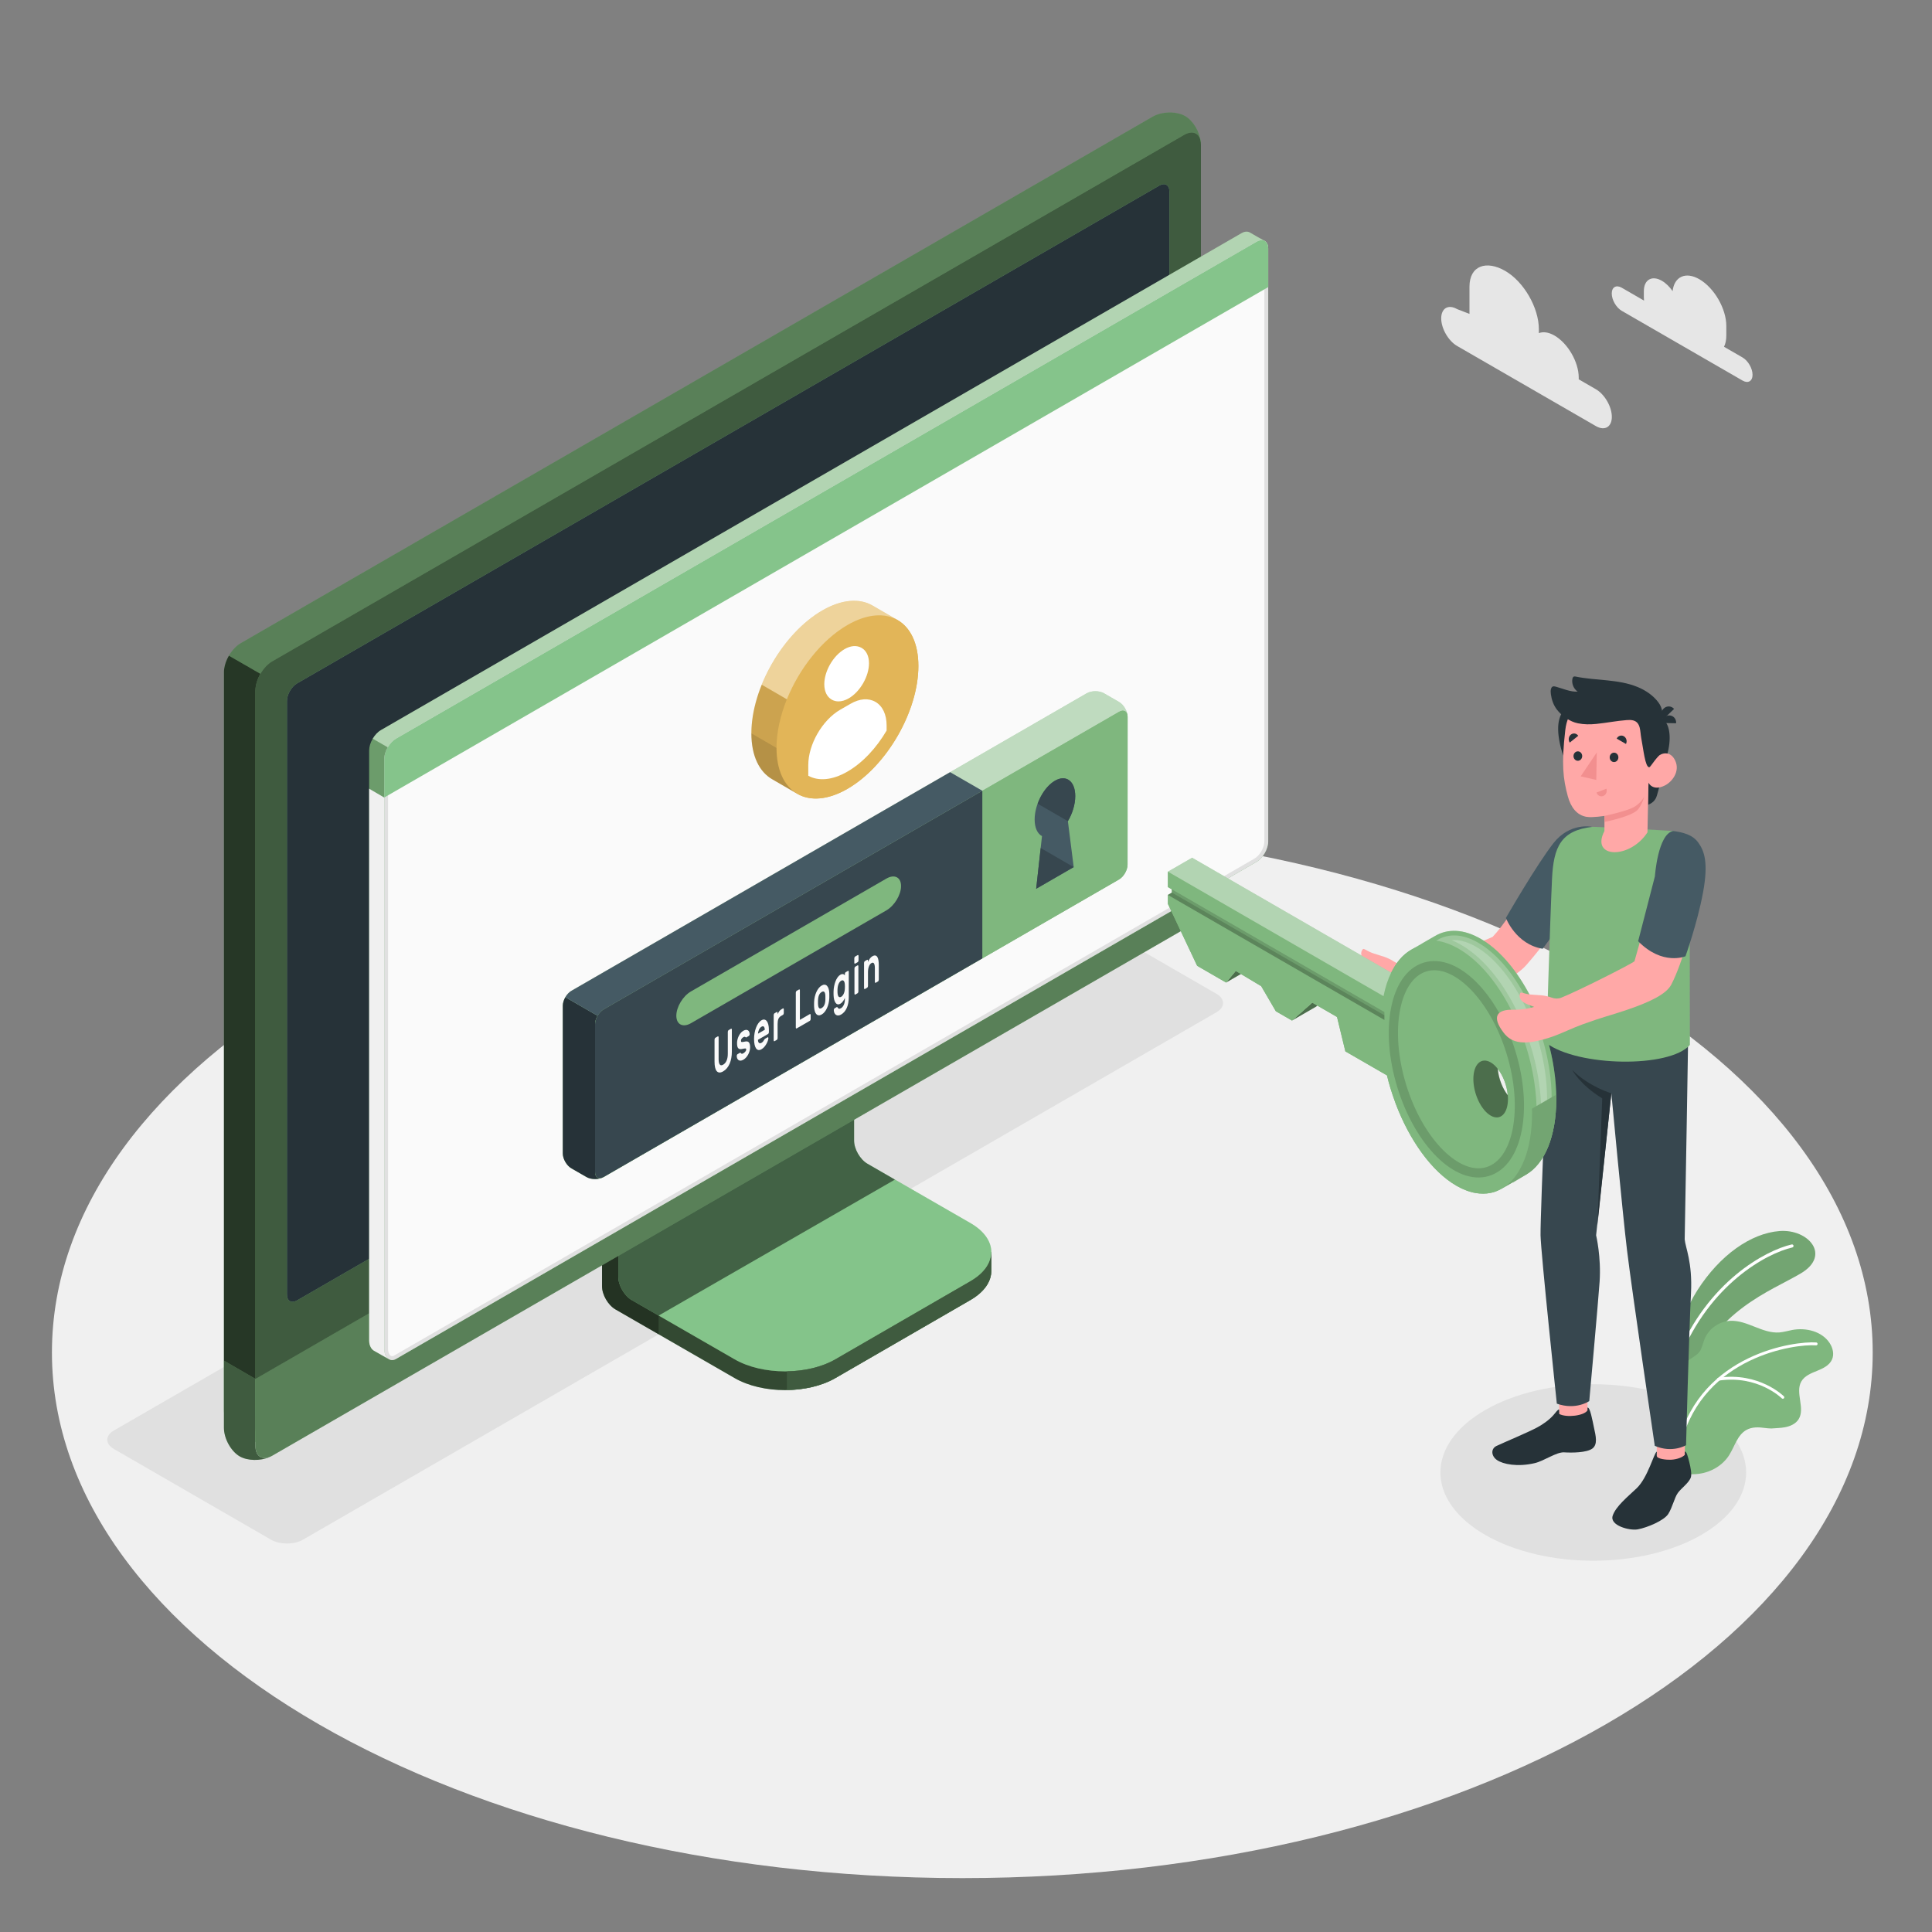<svg width="210" height="210" viewBox="0 0 210 210" fill="none" xmlns="http://www.w3.org/2000/svg">
<rect x="0" y="0" width="210" height="210" fill="#808080" stroke="none"/>
<path d="M104.6 204.142C159.252 204.142 203.555 178.563 203.555 147.01C203.555 115.457 159.252 89.878 104.6 89.878C49.949 89.878 5.645 115.457 5.645 147.01C5.645 178.563 49.949 204.142 104.6 204.142Z" fill="#F0F0F0"/>
<path d="M161.433 166.834C154.944 163.088 154.944 157.014 161.433 153.267C167.922 149.521 178.442 149.521 184.931 153.267C191.42 157.014 191.42 163.088 184.931 166.834C178.442 170.581 167.922 170.581 161.433 166.834Z" fill="#E0E0E0"/>
<path d="M29.45 167.354L12.381 157.499C11.419 156.943 11.419 156.043 12.381 155.487L111.665 98.166C112.627 97.61 114.187 97.61 115.149 98.166L132.219 108.02C133.181 108.576 133.181 109.477 132.219 110.032L32.935 167.354C31.973 167.91 30.412 167.91 29.45 167.354Z" fill="#E0E0E0"/>
<path d="M90.804 149.79L105.478 141.306C106.99 140.433 107.747 139.288 107.747 138.144C107.747 136.999 107.753 136.103 107.753 136.103L92.528 127.518C91.721 127.052 91.067 125.919 91.067 124.988V106.896L65.438 121.706L65.437 139.797C65.437 140.729 66.091 141.862 66.898 142.327L79.849 149.79C82.874 151.537 87.779 151.537 90.804 149.79Z" fill="#7FB77E"/>
<g opacity="0.6">
<path d="M90.804 149.79L105.478 141.306C106.99 140.433 107.747 139.288 107.747 138.144C107.747 136.999 107.753 136.103 107.753 136.103L92.528 127.518C91.721 127.052 91.067 125.919 91.067 124.988V106.896L65.438 121.706L65.437 139.797C65.437 140.729 66.091 141.862 66.898 142.327L79.849 149.79C82.874 151.537 87.779 151.537 90.804 149.79Z" fill="black"/>
</g>
<path opacity="0.3" d="M71.591 143.002V145.034L66.894 142.327C66.093 141.863 65.435 140.733 65.435 139.797V121.708L70.318 118.891C70.419 120.13 70.529 121.412 70.63 122.661L67.206 124.643V138.777C67.206 139.713 67.855 140.843 68.665 141.307L71.591 143.002Z" fill="black"/>
<path d="M67.205 138.78C67.205 139.711 67.859 140.844 68.666 141.31L79.847 147.75C82.872 149.497 87.778 149.498 90.803 147.752L105.484 139.268C108.51 137.522 108.51 134.691 105.485 132.944L94.296 126.499C93.49 126.033 92.836 124.901 92.836 123.969L92.835 109.833L67.205 124.643V138.78Z" fill="#7FB77E"/>
<path opacity="0.3" d="M67.205 138.78C67.205 139.711 67.859 140.844 68.666 141.31L79.847 147.75C82.872 149.497 87.778 149.498 90.803 147.752L105.484 139.268C108.51 137.522 108.51 134.691 105.485 132.944L94.296 126.499C93.49 126.033 92.836 124.901 92.836 123.969L92.835 109.833L67.205 124.643V138.78Z" fill="#92E3A9"/>
<path opacity="0.5" d="M97.271 128.219V128.217L94.296 126.499C93.489 126.033 92.835 124.9 92.835 123.969V109.833L67.205 124.643V138.78C67.205 139.711 67.859 140.844 68.665 141.31L71.589 142.998L97.271 128.219Z" fill="black"/>
<path d="M107.75 136.104C107.75 136.104 107.75 136.998 107.75 138.145C107.75 139.292 106.991 140.43 105.482 141.308L90.806 149.787C89.355 150.63 87.475 151.052 85.577 151.086V149.053C87.475 149.028 89.355 148.59 90.806 147.755L105.482 139.266C106.991 138.398 107.75 137.251 107.75 136.104Z" fill="#7FB77E"/>
<path opacity="0.5" d="M107.75 136.104C107.75 136.104 107.75 136.998 107.75 138.145C107.75 139.292 106.991 140.43 105.482 141.308L90.806 149.787C89.355 150.63 87.475 151.052 85.577 151.086V149.053C87.475 149.028 89.355 148.59 90.806 147.755L105.482 139.266C106.991 138.398 107.75 137.251 107.75 136.104Z" fill="black"/>
<path d="M26.053 156.351C26.999 156.897 28.584 156.867 29.592 156.285C42.193 149.01 116.112 106.334 128.711 99.06C129.719 98.478 130.536 97.062 130.536 95.898V15.714C130.536 14.55 129.769 13.163 128.823 12.617C127.878 12.071 126.293 12.1 125.285 12.682L26.168 69.907C25.159 70.49 24.342 71.906 24.342 73.07L24.34 153.254C24.34 154.418 25.107 155.804 26.053 156.351Z" fill="#7FB77E"/>
<path d="M29.592 156.283L128.71 99.058C129.719 98.476 130.536 97.06 130.536 95.896V15.712C130.536 14.548 129.719 14.075 128.71 14.658L29.593 71.883C28.585 72.465 27.767 73.881 27.767 75.045L27.766 155.229C27.766 156.393 28.584 156.865 29.592 156.283Z" fill="#7FB77E"/>
<path opacity="0.5" d="M29.592 156.283L128.71 99.058C129.719 98.476 130.536 97.06 130.536 95.896V15.712C130.536 14.548 129.719 14.075 128.71 14.658L29.593 71.883C28.585 72.465 27.767 73.881 27.767 75.045L27.766 155.229C27.766 156.393 28.584 156.865 29.592 156.283Z" fill="black"/>
<path d="M29.323 158.367C28.311 158.814 26.912 158.797 26.051 158.299C25.107 157.751 24.34 156.368 24.34 155.196V147.895L27.763 149.877V157.178C27.763 158.24 28.438 158.721 29.323 158.367Z" fill="#7FB77E"/>
<path opacity="0.5" d="M29.323 158.367C28.311 158.814 26.912 158.797 26.051 158.299C25.107 157.751 24.34 156.368 24.34 155.196V147.895L27.763 149.877V157.178C27.763 158.24 28.438 158.721 29.323 158.367Z" fill="black"/>
<path d="M27.763 149.877L27.766 157.175C27.766 158.339 28.584 158.811 29.592 158.229L128.71 101.005C129.719 100.422 130.536 99.007 130.536 97.842V90.528L27.763 149.877Z" fill="#7FB77E"/>
<path opacity="0.3" d="M27.766 149.861V157.175C27.766 158.339 28.584 158.811 29.592 158.229L128.71 101.005C129.719 100.422 130.536 99.007 130.536 97.842V90.528L27.766 149.861Z" fill="black"/>
<path d="M31.191 140.717L31.192 76.182C31.192 75.484 31.682 74.634 32.287 74.284L126.013 20.172C126.618 19.822 127.108 20.106 127.108 20.804L127.111 85.341C127.111 86.04 126.621 86.889 126.016 87.239L32.287 141.35C31.681 141.699 31.191 141.416 31.191 140.717Z" fill="#7FB77E"/>
<path d="M31.191 140.717L31.192 76.182C31.192 75.484 31.682 74.634 32.287 74.284L126.013 20.172C126.618 19.822 127.108 20.106 127.108 20.804L127.111 85.341C127.111 86.04 126.621 86.889 126.016 87.239L32.287 141.35C31.681 141.699 31.191 141.416 31.191 140.717Z" fill="#263238"/>
<path d="M79.15 122.525C78.204 123.071 77.437 124.4 77.437 125.492C77.437 126.585 78.204 127.027 79.15 126.481C80.097 125.934 80.864 124.606 80.864 123.514C80.863 122.422 80.096 121.979 79.15 122.525Z" fill="#7FB77E"/>
<path opacity="0.7" d="M28.303 73.239C27.974 73.812 27.772 74.461 27.763 75.043V149.877L24.34 147.895L24.342 73.07C24.342 72.488 24.55 71.839 24.879 71.266L28.303 73.239Z" fill="black"/>
<path opacity="0.3" d="M130.518 15.412C130.388 14.47 129.628 14.129 128.709 14.656L29.593 71.884C29.092 72.174 28.639 72.666 28.302 73.24L24.878 71.263C25.211 70.697 25.664 70.196 26.169 69.907L125.284 12.683C126.295 12.1 127.875 12.069 128.825 12.618C129.689 13.114 130.401 14.319 130.518 15.412Z" fill="black"/>
<path d="M135.867 25.279C135.628 25.135 135.303 25.14 134.936 25.352L41.407 79.359C40.7 79.767 40.127 80.758 40.127 81.574L40.128 145.716C40.128 146.213 40.341 146.653 40.667 146.828C40.876 146.94 41.975 147.58 42.302 147.755C42.511 147.868 42.767 147.872 43.043 147.712L136.568 93.685C137.276 93.278 137.849 92.287 137.849 91.471V27.018C137.849 26.597 137.697 26.305 137.453 26.177C137.223 26.057 136.102 25.42 135.867 25.279Z" fill="#7FB77E"/>
<path d="M42.62 147.626C42.263 147.626 41.973 147.185 41.973 146.643V82.501C41.973 81.766 42.51 80.835 43.147 80.467L136.675 26.461C136.841 26.365 137.002 26.314 137.141 26.314C137.453 26.314 137.639 26.577 137.639 27.018V91.471C137.639 92.206 137.101 93.137 136.464 93.503L42.938 147.53C42.828 147.594 42.721 147.626 42.62 147.626Z" fill="#FAFAFA"/>
<path d="M137.141 26.524C137.392 26.524 137.429 26.833 137.429 27.018V91.471C137.429 92.14 136.939 92.987 136.358 93.322L42.834 147.349C42.756 147.394 42.684 147.416 42.62 147.416C42.387 147.416 42.182 147.055 42.182 146.643V82.501C42.182 81.832 42.672 80.984 43.252 80.649L136.78 26.643C136.949 26.545 137.07 26.524 137.141 26.524ZM137.141 26.104C136.97 26.104 136.775 26.16 136.57 26.279L43.042 80.285C42.336 80.693 41.763 81.686 41.763 82.501V146.643C41.763 147.289 42.121 147.836 42.621 147.836C42.753 147.836 42.895 147.798 43.043 147.713L136.569 93.685C137.276 93.278 137.849 92.287 137.849 91.471V27.018C137.849 26.439 137.561 26.104 137.141 26.104Z" fill="#E0E0E0"/>
<path d="M40.665 146.827C40.804 146.901 41.799 147.468 42.235 147.716C41.941 147.507 41.786 147.147 41.764 146.642V86.687L40.126 85.728V145.716C40.126 146.212 40.339 146.654 40.665 146.827Z" fill="#F0F0F0"/>
<path d="M137.849 27.008C137.844 26.2 137.274 25.873 136.57 26.279L43.042 80.285C42.336 80.693 41.763 81.686 41.763 82.501L41.764 86.687L137.849 31.207V27.008Z" fill="#85C48B"/>
<g opacity="0.4">
<path d="M136.569 26.279L43.043 80.285C42.693 80.49 42.371 80.836 42.142 81.234L40.516 80.293C40.745 79.898 41.06 79.556 41.406 79.358L134.935 25.352C135.302 25.139 135.628 25.135 135.865 25.276C136.095 25.417 137.157 26.021 137.427 26.166C137.201 26.057 136.899 26.09 136.569 26.279Z" fill="white"/>
</g>
<path opacity="0.15" d="M40.126 85.733L40.127 81.573C40.127 81.158 40.279 80.699 40.516 80.293L42.146 81.23C41.908 81.632 41.764 82.087 41.764 82.501V86.686L40.126 85.733Z" fill="black"/>
<path d="M118.125 75.358L62.108 107.699C61.592 107.997 61.173 108.722 61.173 109.318V125.377C61.173 125.973 61.592 126.698 62.109 126.995L63.745 127.937C64.262 128.234 65.1 128.233 65.616 127.935L121.625 95.598C122.141 95.3 122.56 94.575 122.561 93.979L122.567 77.916C122.568 77.32 122.149 76.595 121.632 76.298L119.996 75.356C119.479 75.059 118.641 75.06 118.125 75.358Z" fill="#7FB77E"/>
<path opacity="0.5" d="M122.56 77.764C122.495 77.281 122.102 77.104 121.632 77.376L65.617 109.716C65.357 109.863 65.124 110.122 64.956 110.415L61.45 108.39C61.618 108.101 61.851 107.846 62.106 107.699L118.125 75.359C118.639 75.061 119.477 75.056 119.995 75.355L121.632 76.296C122.106 76.568 122.499 77.203 122.56 77.764Z" fill="white"/>
<path d="M65.457 128.011C64.939 128.231 64.213 128.205 63.747 127.937L62.111 126.996C61.593 126.698 61.174 125.973 61.174 125.377V109.319C61.174 109.016 61.282 108.684 61.45 108.391L64.956 110.416C64.784 110.709 64.68 111.037 64.68 111.336V127.398C64.68 127.933 65.016 128.179 65.457 128.011Z" fill="#263238"/>
<path d="M65.615 109.718L121.632 77.376C122.149 77.078 122.567 77.32 122.567 77.916L122.56 93.98C122.56 94.576 122.141 95.3 121.625 95.599L65.615 127.936C65.099 128.234 64.68 127.992 64.68 127.396V111.337C64.681 110.74 65.099 110.016 65.615 109.718Z" fill="#7FB77E"/>
<path d="M103.275 83.932L62.106 107.7C61.851 107.847 61.618 108.101 61.449 108.391L64.956 110.416C65.124 110.122 65.357 109.863 65.616 109.717L106.775 85.953L103.275 83.932Z" fill="#455A64"/>
<path d="M106.775 85.954L65.615 109.717C65.099 110.016 64.68 110.741 64.68 111.337V127.396C64.68 127.992 65.099 128.234 65.615 127.935L106.775 104.172V85.954Z" fill="#37474F"/>
<path d="M75.108 107.762L96.346 95.499C97.227 94.991 97.941 95.352 97.941 96.306C97.941 97.26 97.227 98.445 96.346 98.954L75.109 111.215C74.229 111.724 73.514 111.363 73.514 110.409C73.514 109.455 74.227 108.27 75.108 107.762Z" fill="#7FB77E"/>
<path d="M79.46 111.82C79.484 111.806 79.505 111.81 79.522 111.831C79.54 111.852 79.549 111.883 79.549 111.926V114.318C79.549 114.559 79.529 114.787 79.489 115.005C79.451 115.222 79.391 115.423 79.312 115.609C79.233 115.794 79.135 115.959 79.017 116.103C78.899 116.247 78.762 116.364 78.607 116.453C78.449 116.544 78.311 116.585 78.195 116.578C78.078 116.569 77.98 116.518 77.901 116.424C77.822 116.329 77.764 116.195 77.725 116.023C77.687 115.851 77.668 115.644 77.668 115.403V113.012C77.668 112.969 77.676 112.927 77.694 112.886C77.711 112.845 77.732 112.817 77.756 112.803L78.022 112.65C78.046 112.635 78.067 112.639 78.085 112.66C78.102 112.681 78.111 112.713 78.111 112.755V115.118C78.111 115.277 78.123 115.406 78.147 115.505C78.171 115.605 78.205 115.677 78.249 115.724C78.292 115.771 78.345 115.793 78.406 115.791C78.468 115.788 78.534 115.766 78.607 115.724C78.679 115.683 78.746 115.627 78.808 115.558C78.871 115.489 78.924 115.406 78.968 115.309C79.012 115.212 79.046 115.099 79.071 114.972C79.096 114.845 79.109 114.701 79.109 114.542V112.18C79.109 112.137 79.117 112.096 79.135 112.054C79.152 112.013 79.173 111.985 79.198 111.971L79.46 111.82Z" fill="#FAFAFA"/>
<path d="M81.107 114.083C81.107 114.041 81.1 114.009 81.084 113.991C81.069 113.972 81.042 113.963 81.004 113.962C80.966 113.96 80.915 113.966 80.852 113.98C80.788 113.993 80.707 114.009 80.609 114.027C80.512 114.043 80.433 114.04 80.37 114.019C80.306 113.997 80.255 113.958 80.217 113.903C80.179 113.847 80.152 113.775 80.136 113.684C80.121 113.593 80.114 113.49 80.114 113.374C80.114 113.257 80.129 113.133 80.159 113.002C80.19 112.872 80.234 112.747 80.292 112.626C80.351 112.505 80.421 112.393 80.504 112.29C80.587 112.188 80.682 112.106 80.79 112.044C80.897 111.983 80.992 111.948 81.077 111.943C81.161 111.937 81.233 111.952 81.292 111.988C81.351 112.024 81.396 112.078 81.429 112.151C81.462 112.223 81.48 112.304 81.485 112.395C81.487 112.437 81.479 112.479 81.46 112.52C81.442 112.562 81.42 112.59 81.396 112.603L81.144 112.749C81.111 112.768 81.086 112.772 81.07 112.76C81.053 112.748 81.036 112.734 81.016 112.718C80.996 112.703 80.97 112.694 80.937 112.691C80.905 112.689 80.855 112.706 80.79 112.744C80.724 112.782 80.666 112.833 80.616 112.896C80.565 112.961 80.54 113.038 80.54 113.127C80.54 113.169 80.546 113.202 80.558 113.224C80.57 113.246 80.593 113.26 80.626 113.263C80.66 113.267 80.708 113.264 80.768 113.255C80.828 113.245 80.906 113.23 81.002 113.21C81.197 113.172 81.334 113.208 81.414 113.319C81.494 113.43 81.534 113.603 81.534 113.836C81.534 113.953 81.518 114.076 81.485 114.206C81.452 114.335 81.404 114.462 81.342 114.586C81.28 114.709 81.204 114.823 81.112 114.928C81.022 115.033 80.919 115.119 80.806 115.184C80.689 115.251 80.588 115.285 80.499 115.288C80.41 115.29 80.335 115.271 80.275 115.228C80.213 115.186 80.166 115.125 80.133 115.047C80.101 114.969 80.083 114.884 80.081 114.792C80.078 114.75 80.087 114.708 80.105 114.667C80.124 114.625 80.145 114.597 80.169 114.583L80.422 114.437C80.455 114.419 80.479 114.418 80.496 114.435C80.512 114.453 80.531 114.473 80.551 114.497C80.572 114.52 80.601 114.534 80.638 114.54C80.675 114.545 80.731 114.527 80.806 114.484C80.839 114.465 80.873 114.441 80.907 114.413C80.942 114.385 80.975 114.354 81.004 114.319C81.034 114.285 81.058 114.247 81.078 114.207C81.097 114.167 81.107 114.125 81.107 114.083Z" fill="#FAFAFA"/>
<path d="M81.963 112.94C81.963 112.723 81.981 112.507 82.019 112.293C82.056 112.079 82.11 111.881 82.18 111.699C82.25 111.516 82.334 111.356 82.434 111.216C82.533 111.077 82.644 110.973 82.767 110.902C82.889 110.831 83 110.806 83.1 110.828C83.199 110.851 83.284 110.909 83.354 111.003C83.424 111.097 83.478 111.223 83.516 111.381C83.554 111.541 83.574 111.719 83.574 111.917V112.179C83.574 112.222 83.565 112.265 83.548 112.305C83.53 112.346 83.51 112.374 83.485 112.388L82.389 113.021C82.389 113.111 82.4 113.183 82.421 113.239C82.441 113.295 82.469 113.337 82.504 113.363C82.539 113.389 82.58 113.401 82.626 113.397C82.671 113.394 82.719 113.379 82.767 113.351C82.837 113.311 82.893 113.266 82.937 113.215C82.981 113.164 83.017 113.112 83.046 113.056C83.07 113.011 83.089 112.978 83.105 112.958C83.12 112.937 83.141 112.92 83.168 112.905L83.43 112.753C83.454 112.74 83.475 112.743 83.494 112.762C83.512 112.783 83.521 112.815 83.518 112.859C83.516 112.915 83.499 112.995 83.468 113.099C83.436 113.203 83.388 113.313 83.325 113.432C83.261 113.55 83.183 113.665 83.091 113.777C82.998 113.889 82.89 113.98 82.768 114.051C82.645 114.122 82.534 114.148 82.435 114.13C82.335 114.112 82.25 114.053 82.18 113.953C82.11 113.854 82.057 113.718 82.02 113.547C81.982 113.376 81.963 113.174 81.963 112.94ZM82.767 111.601C82.703 111.638 82.65 111.686 82.605 111.745C82.56 111.804 82.522 111.868 82.491 111.938C82.461 112.009 82.438 112.08 82.421 112.154C82.404 112.228 82.394 112.295 82.389 112.356L83.131 111.928C83.127 111.872 83.118 111.816 83.107 111.758C83.095 111.701 83.075 111.654 83.047 111.617C83.02 111.581 82.984 111.56 82.939 111.552C82.894 111.545 82.837 111.561 82.767 111.601Z" fill="#FAFAFA"/>
<path d="M84.893 110.432C84.762 110.508 84.668 110.615 84.609 110.751C84.551 110.888 84.522 111.072 84.522 111.305V112.822C84.522 112.865 84.514 112.907 84.496 112.948C84.479 112.989 84.458 113.017 84.433 113.03L84.185 113.174C84.161 113.188 84.14 113.185 84.122 113.164C84.105 113.143 84.096 113.111 84.096 113.068V110.35C84.096 110.308 84.105 110.265 84.122 110.224C84.139 110.183 84.16 110.156 84.185 110.141L84.433 109.998C84.458 109.984 84.478 109.988 84.496 110.009C84.514 110.029 84.522 110.061 84.522 110.104V110.238C84.579 110.112 84.64 110.005 84.705 109.917C84.769 109.829 84.853 109.755 84.959 109.694L85.106 109.609C85.13 109.596 85.151 109.599 85.169 109.62C85.186 109.641 85.195 109.673 85.195 109.715V110.1C85.195 110.143 85.186 110.185 85.169 110.226C85.151 110.268 85.131 110.296 85.106 110.309L84.893 110.432Z" fill="#FAFAFA"/>
<path d="M88.026 110.228C88.05 110.214 88.071 110.218 88.089 110.239C88.106 110.259 88.115 110.292 88.115 110.334V110.749C88.115 110.791 88.106 110.833 88.089 110.874C88.071 110.915 88.051 110.943 88.026 110.957L86.589 111.787C86.565 111.801 86.545 111.797 86.527 111.776C86.509 111.755 86.501 111.723 86.501 111.681V107.912C86.501 107.87 86.509 107.828 86.527 107.787C86.544 107.746 86.564 107.718 86.589 107.704L86.855 107.551C86.879 107.537 86.9 107.541 86.918 107.562C86.935 107.583 86.944 107.614 86.944 107.657V110.853L88.026 110.228Z" fill="#FAFAFA"/>
<path d="M89.316 107.121C89.436 107.051 89.545 107.021 89.642 107.032C89.74 107.041 89.824 107.084 89.895 107.16C89.966 107.235 90.023 107.338 90.065 107.47C90.108 107.6 90.133 107.754 90.14 107.928C90.142 107.962 90.143 108.006 90.143 108.061C90.143 108.114 90.143 108.169 90.143 108.223C90.143 108.278 90.143 108.331 90.143 108.384C90.143 108.436 90.142 108.481 90.14 108.517C90.131 108.701 90.106 108.883 90.064 109.062C90.022 109.242 89.966 109.41 89.895 109.565C89.824 109.721 89.739 109.86 89.642 109.982C89.545 110.105 89.436 110.2 89.316 110.27C89.195 110.339 89.087 110.37 88.989 110.36C88.892 110.35 88.808 110.308 88.737 110.234C88.666 110.161 88.609 110.058 88.568 109.927C88.526 109.795 88.501 109.642 88.492 109.468C88.49 109.435 88.489 109.392 88.487 109.34C88.486 109.288 88.486 109.236 88.486 109.181C88.486 109.126 88.486 109.072 88.487 109.016C88.489 108.961 88.49 108.916 88.492 108.88C88.499 108.697 88.523 108.516 88.566 108.335C88.609 108.155 88.666 107.986 88.737 107.828C88.808 107.67 88.892 107.531 88.989 107.409C89.087 107.286 89.195 107.191 89.316 107.121ZM89.713 108.204C89.707 108.087 89.691 107.997 89.665 107.931C89.64 107.866 89.609 107.821 89.571 107.796C89.534 107.77 89.494 107.762 89.45 107.77C89.407 107.777 89.361 107.794 89.316 107.821C89.27 107.847 89.225 107.882 89.181 107.925C89.138 107.967 89.097 108.023 89.06 108.091C89.023 108.16 88.991 108.241 88.966 108.335C88.942 108.429 88.926 108.539 88.919 108.662C88.917 108.695 88.915 108.735 88.914 108.782C88.913 108.829 88.912 108.878 88.912 108.929C88.912 108.979 88.913 109.028 88.914 109.076C88.915 109.124 88.917 109.161 88.919 109.187C88.926 109.304 88.942 109.395 88.966 109.46C88.991 109.525 89.023 109.57 89.06 109.595C89.097 109.62 89.138 109.629 89.181 109.621C89.225 109.614 89.27 109.596 89.316 109.57C89.361 109.544 89.407 109.509 89.45 109.466C89.494 109.423 89.534 109.368 89.571 109.3C89.609 109.232 89.64 109.15 89.665 109.056C89.69 108.962 89.706 108.853 89.713 108.728C89.715 108.701 89.716 108.662 89.716 108.613C89.716 108.564 89.716 108.514 89.716 108.464C89.716 108.414 89.716 108.365 89.716 108.319C89.716 108.272 89.715 108.234 89.713 108.204Z" fill="#FAFAFA"/>
<path d="M91.425 109.577C91.472 109.551 91.518 109.511 91.567 109.458C91.615 109.405 91.658 109.34 91.697 109.263C91.737 109.186 91.769 109.098 91.794 109C91.82 108.901 91.832 108.796 91.832 108.683V108.467C91.814 108.512 91.792 108.563 91.763 108.62C91.735 108.678 91.7 108.736 91.659 108.794C91.619 108.853 91.572 108.909 91.519 108.963C91.465 109.018 91.404 109.064 91.337 109.103C91.227 109.166 91.128 109.186 91.04 109.161C90.951 109.137 90.875 109.079 90.813 108.988C90.751 108.898 90.701 108.781 90.666 108.636C90.63 108.492 90.609 108.331 90.605 108.155C90.602 108.097 90.602 108.031 90.602 107.953C90.602 107.875 90.602 107.807 90.605 107.747C90.609 107.565 90.629 107.382 90.666 107.195C90.701 107.009 90.751 106.835 90.813 106.673C90.876 106.51 90.951 106.365 91.04 106.239C91.128 106.112 91.227 106.017 91.337 105.954C91.404 105.915 91.465 105.89 91.519 105.883C91.572 105.876 91.619 105.878 91.659 105.889C91.7 105.9 91.735 105.919 91.763 105.944C91.791 105.968 91.814 105.993 91.832 106.018V105.883C91.832 105.841 91.841 105.799 91.858 105.758C91.875 105.716 91.896 105.689 91.921 105.675L92.17 105.531C92.194 105.517 92.215 105.521 92.232 105.542C92.25 105.562 92.259 105.595 92.259 105.637V108.373C92.259 108.843 92.184 109.241 92.037 109.565C91.89 109.89 91.686 110.127 91.425 110.277C91.314 110.342 91.21 110.375 91.115 110.378C91.02 110.38 90.937 110.358 90.867 110.311C90.797 110.264 90.742 110.197 90.7 110.11C90.659 110.023 90.635 109.922 90.631 109.808C90.628 109.767 90.637 109.725 90.656 109.683C90.674 109.641 90.695 109.613 90.72 109.599L90.943 109.471C90.973 109.453 90.999 109.457 91.021 109.481C91.043 109.505 91.062 109.528 91.077 109.551C91.105 109.601 91.144 109.633 91.193 109.647C91.244 109.662 91.321 109.638 91.425 109.577ZM91.032 107.541C91.025 107.654 91.025 107.763 91.032 107.869C91.045 108.113 91.089 108.27 91.163 108.337C91.237 108.406 91.328 108.408 91.435 108.347C91.542 108.284 91.632 108.176 91.706 108.021C91.779 107.866 91.821 107.68 91.832 107.464C91.836 107.403 91.839 107.328 91.839 107.239C91.839 107.149 91.836 107.077 91.832 107.021C91.821 106.825 91.779 106.69 91.706 106.615C91.632 106.541 91.542 106.535 91.435 106.597C91.328 106.658 91.237 106.767 91.163 106.921C91.089 107.074 91.045 107.282 91.032 107.541Z" fill="#FAFAFA"/>
<path d="M93.23 103.811C93.254 103.797 93.275 103.801 93.292 103.821C93.31 103.842 93.319 103.875 93.319 103.917V104.372C93.319 104.415 93.31 104.457 93.292 104.498C93.275 104.539 93.254 104.567 93.23 104.581L92.948 104.744C92.924 104.757 92.903 104.754 92.885 104.733C92.868 104.712 92.859 104.68 92.859 104.637V104.182C92.859 104.14 92.868 104.097 92.885 104.056C92.903 104.016 92.924 103.987 92.948 103.974L93.23 103.811ZM93.302 107.753C93.302 107.796 93.294 107.838 93.276 107.879C93.259 107.92 93.238 107.948 93.213 107.962L92.965 108.105C92.941 108.119 92.92 108.116 92.902 108.095C92.885 108.074 92.876 108.042 92.876 107.999V105.281C92.876 105.239 92.885 105.196 92.902 105.156C92.919 105.115 92.941 105.087 92.965 105.073L93.213 104.929C93.237 104.915 93.258 104.919 93.276 104.94C93.294 104.96 93.302 104.992 93.302 105.035V107.753Z" fill="#FAFAFA"/>
<path d="M95.52 106.473C95.52 106.515 95.511 106.558 95.495 106.599C95.477 106.64 95.456 106.667 95.432 106.681L95.182 106.825C95.159 106.839 95.138 106.835 95.12 106.814C95.102 106.794 95.094 106.762 95.094 106.719V105.237C95.094 105.004 95.064 104.835 95.002 104.73C94.941 104.626 94.847 104.61 94.72 104.683C94.604 104.75 94.513 104.873 94.446 105.051C94.379 105.23 94.346 105.436 94.346 105.669V107.151C94.346 107.193 94.337 107.236 94.32 107.276C94.302 107.318 94.281 107.346 94.257 107.359L94.008 107.503C93.984 107.517 93.963 107.513 93.945 107.492C93.928 107.472 93.919 107.439 93.919 107.397V104.679C93.919 104.636 93.928 104.594 93.945 104.553C93.963 104.512 93.984 104.484 94.008 104.47L94.257 104.327C94.281 104.312 94.302 104.316 94.32 104.337C94.337 104.358 94.346 104.39 94.346 104.433V104.567C94.403 104.433 94.469 104.311 94.546 104.201C94.623 104.09 94.713 104.005 94.819 103.945C94.952 103.867 95.064 103.84 95.153 103.862C95.243 103.884 95.315 103.942 95.369 104.034C95.424 104.127 95.463 104.25 95.486 104.402C95.509 104.554 95.52 104.722 95.52 104.904V106.473Z" fill="#FAFAFA"/>
<path d="M116.707 94.249L112.628 96.604L113.26 90.882C112.772 90.624 112.461 89.989 112.461 89.078C112.461 87.453 113.449 85.565 114.667 84.861C115.886 84.158 116.874 84.905 116.874 86.53C116.874 87.441 116.563 88.435 116.075 89.257L116.707 94.249Z" fill="#455A64"/>
<path d="M116.707 94.249L113.117 92.176L112.628 96.604L116.707 94.249Z" fill="#37474F"/>
<path d="M114.668 84.862C113.87 85.322 113.174 86.29 112.786 87.359L116.076 89.258V89.257C116.564 88.436 116.875 87.442 116.875 86.53C116.874 84.905 115.886 84.158 114.668 84.862Z" fill="#37474F"/>
<path d="M94.835 65.816C93.439 65.008 91.511 65.123 89.381 66.353C85.122 68.812 81.67 74.791 81.671 79.709C81.672 82.176 82.541 83.906 83.946 84.708C84.311 84.916 86.295 86.07 86.663 86.283C88.058 87.09 89.985 86.974 92.115 85.745C96.373 83.286 99.824 77.307 99.824 72.389C99.824 69.932 98.961 68.206 97.567 67.4" fill="#E2B558"/>
<path d="M92.113 67.937C87.855 70.397 84.403 76.376 84.404 81.293C84.404 86.21 87.856 88.203 92.115 85.745C96.372 83.286 99.829 77.306 99.824 72.389C99.82 67.472 96.367 65.479 92.113 67.937Z" fill="#E2B558"/>
<path d="M96.371 78.847V79.408C95.273 81.282 93.77 82.914 92.114 83.868C90.454 84.824 88.955 84.929 87.856 84.318V83.156C87.856 80.911 89.381 78.27 91.325 77.144L92.445 76.5C93.438 75.926 94.401 75.853 95.159 76.291C95.932 76.737 96.371 77.666 96.371 78.847Z" fill="#E2B558"/>
<path opacity="0.4" d="M94.834 65.816L97.567 67.4C96.171 66.591 94.243 66.706 92.114 67.936C89.326 69.548 86.883 72.668 85.529 76.011L82.796 74.426C84.15 71.083 86.591 67.962 89.381 66.352C91.512 65.123 93.439 65.008 94.834 65.816Z" fill="white"/>
<path opacity="0.2" d="M86.56 86.223C86.079 85.945 84.283 84.899 83.945 84.707C82.54 83.906 81.67 82.176 81.67 79.709L84.403 81.294C84.405 83.691 85.226 85.393 86.56 86.223Z" fill="black"/>
<path opacity="0.1" d="M82.796 74.426L85.529 76.011C84.815 77.774 84.404 79.597 84.404 81.293V81.294L81.671 79.708C81.671 78.012 82.083 76.187 82.796 74.426Z" fill="black"/>
<path d="M91.144 76.239C90.877 76.239 90.628 76.174 90.403 76.046C89.883 75.745 89.597 75.151 89.597 74.373C89.597 72.948 90.564 71.272 91.799 70.559V70.558C92.471 70.169 93.127 70.121 93.65 70.421C94.169 70.721 94.456 71.315 94.456 72.093C94.456 73.518 93.489 75.194 92.255 75.906C91.872 76.127 91.495 76.239 91.144 76.239Z" fill="white"/>
<path d="M95.159 76.292C94.401 75.854 93.438 75.927 92.445 76.501L91.325 77.145C89.381 78.271 87.856 80.911 87.856 83.157V84.319C88.954 84.929 90.454 84.825 92.114 83.868C93.77 82.915 95.272 81.283 96.371 79.409V78.848C96.371 77.666 95.932 76.737 95.159 76.292Z" fill="white"/>
<path d="M181.505 148.952C181.505 148.952 182.062 144.047 184.502 140.24C186.942 136.433 190.295 134.057 193.423 133.81C196.551 133.562 199.078 136.44 195.73 138.417C192.383 140.393 186.437 142.41 183.7 149.802L181.505 148.952Z" fill="#7FB77E"/>
<path opacity="0.1" d="M181.505 148.952C181.505 148.952 182.062 144.047 184.502 140.24C186.942 136.433 190.295 134.057 193.423 133.81C196.551 133.562 199.078 136.44 195.73 138.417C192.383 140.393 186.437 142.41 183.7 149.802L181.505 148.952Z" fill="black"/>
<path d="M182.422 147.678C182.411 147.676 182.4 147.673 182.389 147.669C182.303 147.634 182.262 147.537 182.297 147.451C185.598 139.321 191.882 135.926 194.744 135.267C194.834 135.246 194.924 135.303 194.945 135.392C194.965 135.483 194.909 135.572 194.82 135.593C192.016 136.238 185.856 139.574 182.606 147.577C182.576 147.651 182.498 147.692 182.422 147.678Z" fill="white"/>
<path d="M199.132 147.774C198.849 148.413 198.152 148.745 197.503 149.007C196.858 149.265 196.15 149.549 195.8 150.152C195.094 151.372 196.253 153.086 195.495 154.274C195.177 154.772 194.585 155.034 194.004 155.138C193.52 155.229 193.029 155.228 192.538 155.269C192.303 155.264 192.069 155.248 191.842 155.215C191.169 155.118 190.44 155.086 189.824 155.43C188.854 155.975 188.556 157.199 187.968 158.143C187.262 159.272 186.014 160.012 184.703 160.19C184.267 160.248 183.457 160.327 183.013 160.079C182.978 160.06 182.95 160.042 182.922 160.021C182.919 160.02 182.916 160.017 182.914 160.013C182.853 159.944 182.776 159.857 182.743 159.809C182.735 159.801 182.731 159.791 182.726 159.781C182.554 159.148 182.835 158.49 182.846 157.837C182.847 157.796 182.847 157.757 182.845 157.718C182.818 156.959 182.797 156.204 182.778 155.447C182.743 154.053 182.727 152.657 182.737 151.261C182.747 150.355 182.637 149.363 183.021 148.51C183.445 147.571 184.501 147.551 184.9 146.63C185.06 146.262 185.145 145.869 185.299 145.498C185.761 144.409 186.879 143.627 188.063 143.569C189.905 143.475 191.559 144.967 193.4 144.831C193.877 144.794 194.341 144.649 194.811 144.562C196.303 144.283 198.028 144.708 198.867 145.971C199.219 146.499 199.389 147.195 199.132 147.774Z" fill="#7FB77E"/>
<path d="M182.576 156.878C182.571 156.877 182.567 156.876 182.563 156.875C182.479 156.853 182.429 156.767 182.452 156.683C184.998 147.13 195.063 145.75 197.418 145.92C197.503 145.927 197.569 146.001 197.563 146.088C197.557 146.174 197.481 146.239 197.395 146.233C195.092 146.067 185.247 147.418 182.755 156.764C182.734 156.844 182.655 156.893 182.576 156.878Z" fill="white"/>
<path d="M193.759 152.037C193.728 152.032 193.699 152.017 193.675 151.993C193.65 151.968 191.083 149.437 186.826 150.064C186.74 150.075 186.66 150.017 186.648 149.931C186.635 149.845 186.695 149.765 186.78 149.753C191.202 149.103 193.872 151.745 193.899 151.772C193.96 151.834 193.96 151.933 193.898 151.994C193.86 152.032 193.807 152.046 193.759 152.037Z" fill="white"/>
<path d="M158.388 33.602L159.725 34.117V31.172C159.725 28.838 161.587 28.278 163.608 29.445C165.629 30.612 167.268 33.45 167.268 35.785V36.212C167.727 36.029 168.319 36.1 168.967 36.474C170.422 37.315 171.601 39.357 171.601 41.036V41.231L173.464 42.307C174.422 42.86 175.199 44.205 175.199 45.311C175.199 46.418 174.422 46.866 173.464 46.313L158.387 37.608C157.429 37.055 156.653 35.71 156.653 34.604C156.654 33.498 157.43 33.049 158.388 33.602Z" fill="#E6E6E6"/>
<path d="M176.277 31.275L178.7 32.674C178.687 32.566 178.679 32.458 178.679 32.353V31.651C178.679 30.402 179.556 29.896 180.638 30.52C181.076 30.773 181.479 31.174 181.805 31.643C181.983 30.072 183.215 29.487 184.712 30.351C186.33 31.286 187.643 33.558 187.643 35.427V36.477C187.643 36.962 187.553 37.369 187.394 37.694L189.407 38.856C190.007 39.203 190.494 40.045 190.494 40.738C190.494 41.431 190.007 41.712 189.407 41.366L176.276 33.785C175.676 33.438 175.19 32.596 175.19 31.903C175.19 31.209 175.676 30.928 176.277 31.275Z" fill="#E6E6E6"/>
<path d="M166.895 95.017C165.131 98 163.433 100.591 162.242 101.833C159.979 102.885 154.663 104.503 152.583 104.774C152.214 104.822 151.843 104.728 151.538 104.528C150.721 103.992 150.088 103.905 149.226 103.607C148.551 103.373 148.265 103.051 148.138 103.173C147.975 103.331 147.798 103.779 148.209 104.243C148.415 104.476 148.792 104.731 149.277 105.042C149.277 105.042 147.79 105.439 146.461 105.091C144.661 104.618 143.811 105.484 145.028 107.439C145.464 108.139 147.181 109.26 150.661 108.957C151.663 108.87 153.11 108.786 154.358 108.52C157.695 107.808 161.404 107.118 163.685 106.436C164.26 106.265 165.288 105.599 165.9 104.901C169.736 100.528 171.007 97.413 172.688 94.581L172.543 89.954C169.824 89.869 168.37 92.521 166.895 95.017Z" fill="#FFA8A7"/>
<path d="M173.012 89.87C173.012 89.87 170.638 89.365 168.853 91.648C166.986 94.037 163.684 99.776 163.684 99.776C163.684 99.776 164.768 102.653 167.682 103.126L172.364 96.802C172.364 96.802 174.581 92.424 173.012 89.87Z" fill="#455A64"/>
<path d="M183.135 154.365H180.083V159.807H183.135V154.365Z" fill="#FFA8A7"/>
<path d="M172.552 154.075L169.502 154.184L169.349 148.425L172.552 148.315V154.075Z" fill="#FFA8A7"/>
<path d="M183.565 107.246C183.565 110.281 183.118 134.713 183.118 134.713C183.189 135.586 183.975 137.197 183.805 140.552C183.574 145.11 183.266 157.087 183.266 157.087C183.266 157.087 181.784 157.988 179.867 157.156C179.867 157.156 177.392 140.373 176.846 135.857C176.368 131.915 175.146 118.838 175.146 118.838L173.491 134.269C173.491 134.269 174.054 136.62 173.87 139.322C173.727 141.411 172.746 152.291 172.746 152.291C172.746 152.291 171.309 153.306 169.221 152.572C169.221 152.572 167.485 136.186 167.45 134.269C167.409 132.084 168.465 107.213 168.465 107.213L183.565 107.246Z" fill="#37474F"/>
<path d="M180.083 158.238V157.784C179.791 157.916 179.112 160.613 177.901 161.763C176.938 162.678 175.625 163.734 175.291 164.754C174.943 165.815 177.12 166.4 178.019 166.234C179.064 166.041 180.876 165.275 181.33 164.564C181.785 163.854 181.998 162.805 182.367 162.285C182.737 161.764 183.589 161.183 183.788 160.58C183.898 160.249 183.768 159.524 183.614 158.912C183.472 158.35 183.319 157.731 183.135 157.784C183.134 157.853 183.135 158.131 183.135 158.131C182.913 158.387 182.3 158.64 181.609 158.668C181.163 158.685 180.079 158.593 180.083 158.238Z" fill="#263238"/>
<path d="M169.469 153.204C169.311 153.21 169.182 153.442 168.832 153.837C168.41 154.313 167.719 154.827 167.037 155.182C165.894 155.778 163.672 156.695 162.666 157.167C162.038 157.462 162.067 158.252 162.717 158.702C163.366 159.152 164.934 159.476 166.817 159.037C167.842 158.798 169.178 157.812 170.023 157.865C170.868 157.918 172.449 157.906 173.073 157.458C173.696 157.01 173.447 156.054 173.27 155.232C173.078 154.334 172.837 152.936 172.552 152.997V153.306C172.185 153.885 170.291 154.121 169.485 153.694L169.469 153.204Z" fill="#263238"/>
<path d="M175.146 118.838C175.146 118.838 172.706 118.122 170.896 116.299C170.896 116.299 171.716 117.899 174.155 119.387L173.633 133.168L175.146 118.838Z" fill="#263238"/>
<path d="M181.856 90.325C181.856 90.325 184.366 90.906 184.196 95.456L183.668 102.704L183.683 113.582C181.438 116.125 171.488 115.939 168.081 113.378C168.081 113.378 168.467 100.505 168.697 95.552C168.861 92.03 169.671 90.257 173.132 89.869L177.388 90.056L181.856 90.325Z" fill="#7FB77E"/>
<path d="M178.649 80.865C178.649 83.479 176.615 85.598 174.105 85.598C171.596 85.598 170.11 83.42 169.561 80.865C168.556 76.191 171.596 76.132 174.105 76.132C176.615 76.132 178.649 78.251 178.649 80.865Z" fill="#263238"/>
<path d="M180.967 82.779C180.967 82.779 180.271 86.19 179.991 86.75C179.712 87.31 179.134 87.47 179.134 87.47L179.182 85.07L180.967 82.779Z" fill="#263238"/>
<path d="M180.093 77.894C180.093 77.894 180.593 77.768 181.124 78.598C181.579 79.309 181.682 80.906 180.968 82.779L179.655 82.936L180.093 77.894Z" fill="#263238"/>
<path d="M180.576 78.584L182.186 78.614C182.225 78.152 181.897 77.771 181.452 77.763C181.008 77.755 180.615 78.122 180.576 78.584Z" fill="#263238"/>
<path d="M180.773 78.203L181.966 77.056C181.671 76.715 181.166 76.695 180.836 77.012C180.507 77.328 180.478 77.861 180.773 78.203Z" fill="#263238"/>
<path d="M179.261 82.937C179.524 83.101 179.9 82.575 180.224 82.22C180.549 81.867 181.568 81.532 182.097 82.693C182.636 83.875 181.725 85 180.967 85.376C179.613 86.05 179.182 85.07 179.182 85.07L179.073 90.473C177.164 93.425 172.84 93.319 174.394 90.33L174.399 88.686C174.399 88.686 173.096 88.891 172.46 88.789C171.403 88.619 170.738 87.75 170.417 86.558C169.901 84.643 169.706 83.097 170.143 79.331C170.622 75.203 175.232 75.16 177.72 76.792C180.21 78.424 179.261 82.937 179.261 82.937Z" fill="#FFA8A7"/>
<path d="M173.515 78.686C174.616 78.576 175.705 78.353 176.808 78.271C177.047 78.254 177.291 78.243 177.523 78.306C178.368 78.534 178.259 79.517 178.393 80.204C178.624 81.386 178.816 83.39 179.261 83.399C179.393 83.401 179.897 82.532 180.224 82.221C180.437 82.02 180.473 81.586 180.518 81.317C180.602 80.827 180.648 80.33 180.685 79.835C180.717 79.416 180.759 78.989 180.757 78.569C180.755 78.096 180.765 77.616 180.647 77.155C180.541 76.736 180.345 76.423 180.059 76.096C180.031 76.065 180.003 76.034 179.975 76.003C179.431 75.418 178.739 74.979 178.003 74.675C176.948 74.24 175.804 74.067 174.669 73.951C173.533 73.834 172.389 73.771 171.27 73.541C171.205 73.528 171.135 73.514 171.073 73.538C170.976 73.575 170.933 73.688 170.913 73.79C170.815 74.308 171.048 74.875 171.483 75.174C170.722 75.234 169.849 74.838 169.115 74.639C168.992 74.606 168.852 74.574 168.742 74.641C168.666 74.686 168.622 74.77 168.595 74.855C168.533 75.049 168.547 75.26 168.574 75.463C168.656 76.062 168.861 76.654 169.23 77.133C169.762 77.822 170.637 78.444 171.5 78.617C172.182 78.754 172.818 78.756 173.515 78.686Z" fill="#263238"/>
<path d="M174.399 88.686C174.399 88.686 176.759 88.191 177.584 87.734C178.137 87.428 178.592 86.898 178.725 86.558C178.725 86.558 178.571 87.288 178.077 87.945C177.474 88.748 174.399 89.34 174.399 89.34V88.686Z" fill="#F28F8F"/>
<path d="M174.966 82.323C174.966 82.606 175.178 82.834 175.439 82.834C175.7 82.833 175.912 82.603 175.912 82.32C175.912 82.038 175.7 81.809 175.439 81.81C175.178 81.81 174.966 82.04 174.966 82.323Z" fill="#263238"/>
<path d="M175.726 80.283L176.738 80.865C176.887 80.562 176.782 80.186 176.502 80.025C176.222 79.865 175.875 79.98 175.726 80.283Z" fill="#263238"/>
<path d="M174.612 85.726L173.533 86.148C173.639 86.471 173.968 86.638 174.266 86.521C174.565 86.404 174.72 86.049 174.612 85.726Z" fill="#F28F8F"/>
<path d="M170.627 80.716L171.549 79.976C171.361 79.701 171.002 79.644 170.747 79.848C170.493 80.052 170.438 80.441 170.627 80.716Z" fill="#263238"/>
<path d="M171.032 82.183C171.032 82.465 171.244 82.694 171.505 82.693C171.766 82.692 171.978 82.462 171.978 82.18C171.978 81.897 171.766 81.668 171.505 81.669C171.244 81.67 171.032 81.9 171.032 82.183Z" fill="#263238"/>
<path d="M173.563 81.787L173.508 84.775L171.813 84.386L173.563 81.787Z" fill="#F28F8F"/>
<path d="M133.272 106.796L135.903 105.277L136.946 104.014L134.315 105.533L133.272 106.796Z" fill="#7FB77E"/>
<path opacity="0.4" d="M133.272 106.796L135.903 105.277L136.946 104.014L134.315 105.533L133.272 106.796Z" fill="black"/>
<path d="M140.432 110.929L143.062 109.411L145.262 107.464L142.63 108.983L140.432 110.929Z" fill="#7FB77E"/>
<path opacity="0.4" d="M140.432 110.929L143.062 109.411L145.262 107.464L142.63 108.983L140.432 110.929Z" fill="black"/>
<path d="M162.802 116.178C163.378 116.912 163.799 117.99 163.889 119.041C163.312 118.308 162.892 117.23 162.802 116.178ZM168.918 116.258C168.033 110.23 164.795 104.267 160.934 102.039C159.082 100.968 157.368 100.929 155.995 101.732C155.593 101.965 154.103 102.825 153.516 103.162C153.469 103.188 153.421 103.213 153.378 103.244C153.27 103.304 153.162 103.373 153.058 103.446C152.86 103.585 152.67 103.74 152.489 103.917C152.462 103.939 152.436 103.969 152.407 103.995C152.329 104.073 152.251 104.159 152.178 104.245C152.087 104.349 151.996 104.457 151.914 104.569C151.742 104.798 151.578 105.044 151.431 105.312C151.357 105.441 151.284 105.579 151.215 105.722L129.578 93.231L126.949 94.746V96.421L127.173 96.551L127.38 96.672V97.026L126.949 97.276V98.252L130.126 104.979L133.27 106.797L134.315 105.532L137.087 107.19L138.68 109.919L140.433 110.929L142.631 108.982L145.329 110.541L146.236 114.28L150.757 116.888C150.986 117.846 151.275 118.784 151.612 119.699C151.642 119.794 151.677 119.889 151.716 119.993C153.218 123.944 155.61 127.324 158.305 128.883C158.65 129.082 158.987 129.246 159.319 129.371C159.51 129.449 159.699 129.509 159.885 129.561C160.054 129.608 160.222 129.647 160.39 129.673C160.947 129.772 161.487 129.768 161.992 129.669C162.066 129.651 162.139 129.634 162.212 129.617C162.316 129.596 162.419 129.565 162.519 129.526C162.597 129.496 162.674 129.466 162.752 129.436C162.834 129.405 162.916 129.366 162.994 129.323C163.072 129.289 163.145 129.25 163.219 129.207C163.257 129.185 163.296 129.163 163.331 129.142C163.348 129.138 163.365 129.125 163.383 129.112C163.983 128.766 165.464 127.911 165.866 127.682C167.865 126.525 169.16 123.593 169.16 119.448C169.16 118.395 169.078 117.324 168.918 116.258Z" fill="#7FB77E"/>
<path d="M162.03 121.263C160.992 120.663 160.151 118.882 160.151 117.284C160.151 115.686 160.992 114.876 162.03 115.476C163.068 116.075 163.91 117.856 163.91 119.454C163.909 121.052 163.068 121.862 162.03 121.263ZM166.289 117.773C165.404 111.75 162.165 105.787 158.305 103.559C156.517 102.527 154.864 102.45 153.516 103.162C153.469 103.188 153.422 103.214 153.378 103.244C153.27 103.304 153.162 103.373 153.059 103.447C152.86 103.585 152.67 103.74 152.489 103.918C152.463 103.939 152.437 103.969 152.407 103.995C152.329 104.073 152.251 104.159 152.178 104.246C152.087 104.349 151.996 104.457 151.915 104.569C151.742 104.798 151.578 105.044 151.431 105.312C151.358 105.441 151.284 105.58 151.215 105.722C150.857 106.456 150.572 107.311 150.382 108.278L126.949 94.746V96.422L127.174 96.551L127.381 96.672V97.026L126.949 97.276V98.252L130.127 104.979L133.27 106.797L134.315 105.532L137.087 107.19L138.68 109.919L140.433 110.929L142.631 108.982L145.33 110.541L146.237 114.28L150.757 116.888C150.986 117.847 151.276 118.784 151.613 119.699C151.643 119.794 151.677 119.889 151.716 119.993C153.219 123.944 155.611 127.325 158.305 128.883C158.651 129.082 158.987 129.246 159.32 129.371C159.51 129.449 159.7 129.509 159.886 129.561C160.054 129.609 160.223 129.648 160.391 129.673C160.948 129.772 161.488 129.768 161.993 129.669C162.066 129.652 162.14 129.635 162.213 129.617C162.317 129.596 162.42 129.566 162.52 129.527C162.597 129.496 162.675 129.466 162.753 129.436C162.835 129.406 162.917 129.367 162.995 129.324C163.072 129.289 163.146 129.25 163.219 129.207C163.258 129.186 163.297 129.164 163.331 129.142C163.349 129.138 163.366 129.125 163.383 129.112C165.3 127.903 166.531 125.015 166.531 120.969C166.531 119.915 166.444 118.844 166.289 117.773Z" fill="#7FB77E"/>
<path opacity="0.4" d="M163.909 119.453C163.909 121.051 163.067 121.863 162.031 121.262C160.99 120.662 160.148 118.883 160.148 117.286C160.148 115.689 160.991 114.877 162.031 115.477C162.307 115.636 162.571 115.878 162.799 116.181C162.89 117.23 163.313 118.309 163.888 119.044C163.905 119.181 163.909 119.319 163.909 119.453Z" fill="black"/>
<path opacity="0.4" d="M168.66 119.449C168.66 123.439 167.437 126.108 165.731 127.18C166.57 125.593 167.03 123.465 167.03 120.969C167.03 119.888 166.942 118.793 166.783 117.702L166.783 117.701C166.332 114.63 165.281 111.575 163.849 109C162.421 106.432 160.59 104.302 158.555 103.127C157.722 102.646 156.901 102.353 156.111 102.243C156.164 102.213 156.209 102.187 156.246 102.166L156.246 102.166L156.247 102.165C157.43 101.473 158.949 101.47 160.684 102.473L160.684 102.473C162.509 103.526 164.228 105.491 165.605 107.967C166.978 110.437 167.989 113.377 168.423 116.331L168.424 116.332C168.58 117.375 168.66 118.421 168.66 119.449Z" fill="white" stroke="#7FB77E"/>
<path d="M166.53 120.968C166.53 125.014 165.3 127.903 163.382 129.112C163.983 128.767 165.464 127.911 165.865 127.683C167.864 126.525 169.16 123.593 169.16 119.448C169.16 119.296 169.154 119.141 169.151 118.988C168.247 119.509 167.334 120.036 166.521 120.506C166.524 120.661 166.53 120.815 166.53 120.968Z" fill="#7FB77E"/>
<path opacity="0.1" d="M166.53 120.968C166.53 125.014 165.3 127.903 163.382 129.112C163.983 128.767 165.464 127.911 165.865 127.683C167.864 126.525 169.16 123.593 169.16 119.448C169.16 119.296 169.154 119.141 169.151 118.988C168.247 119.509 167.334 120.036 166.521 120.506C166.524 120.661 166.53 120.815 166.53 120.968Z" fill="black"/>
<path opacity="0.15" d="M150.477 110.006V110.861L126.949 97.277L127.381 97.026V96.672L150.477 110.006Z" fill="black"/>
<path opacity="0.15" d="M150.477 110.36V110.861L126.949 97.277L127.381 97.026V97.022L150.477 110.36Z" fill="black"/>
<path opacity="0.15" d="M161.714 127.339C164.994 126.333 166.126 120.541 164.242 114.403C162.359 108.266 158.173 104.106 154.893 105.113C151.613 106.119 150.481 111.911 152.365 118.049C154.248 124.186 158.434 128.346 161.714 127.339Z" stroke="black" stroke-miterlimit="10"/>
<path opacity="0.4" d="M151.215 105.722C150.857 106.457 150.572 107.311 150.382 108.279L126.949 94.747L129.579 93.231L151.215 105.722Z" fill="white"/>
<path d="M181.652 107.038C182.881 104.714 184.282 99.498 184.98 96.865C185.97 93.126 184.367 90.773 182.547 90.679C181.405 90.853 177.657 104.492 177.657 104.492C177.242 104.824 171.537 107.715 169.704 108.442C169.379 108.571 169.018 108.565 168.689 108.446C167.809 108.124 167.209 108.185 166.348 108.099C165.674 108.031 165.332 107.791 165.247 107.936C165.138 108.121 165.087 108.585 165.578 108.93C165.825 109.104 166.233 109.259 166.753 109.443C166.753 109.443 165.779 109.781 164.479 109.752C162.717 109.713 162.083 110.479 163.449 112.265C164.306 113.383 165.682 113.736 168.783 112.664C169.677 112.355 170.887 111.754 172.013 111.345C174.343 110.499 174.941 110.407 176.729 109.806C179.309 108.937 181.107 108.069 181.652 107.038Z" fill="#FFA8A7"/>
<path d="M181.856 90.325C182.928 90.471 183.967 90.714 184.59 91.58C185.214 92.446 185.733 93.667 185.11 97.022C184.487 100.377 183.204 103.941 183.204 103.941C183.204 103.941 180.711 105.007 178.059 102.304L179.88 95.256C179.88 95.256 180.192 90.678 181.856 90.325Z" fill="#455A64"/>
</svg>
